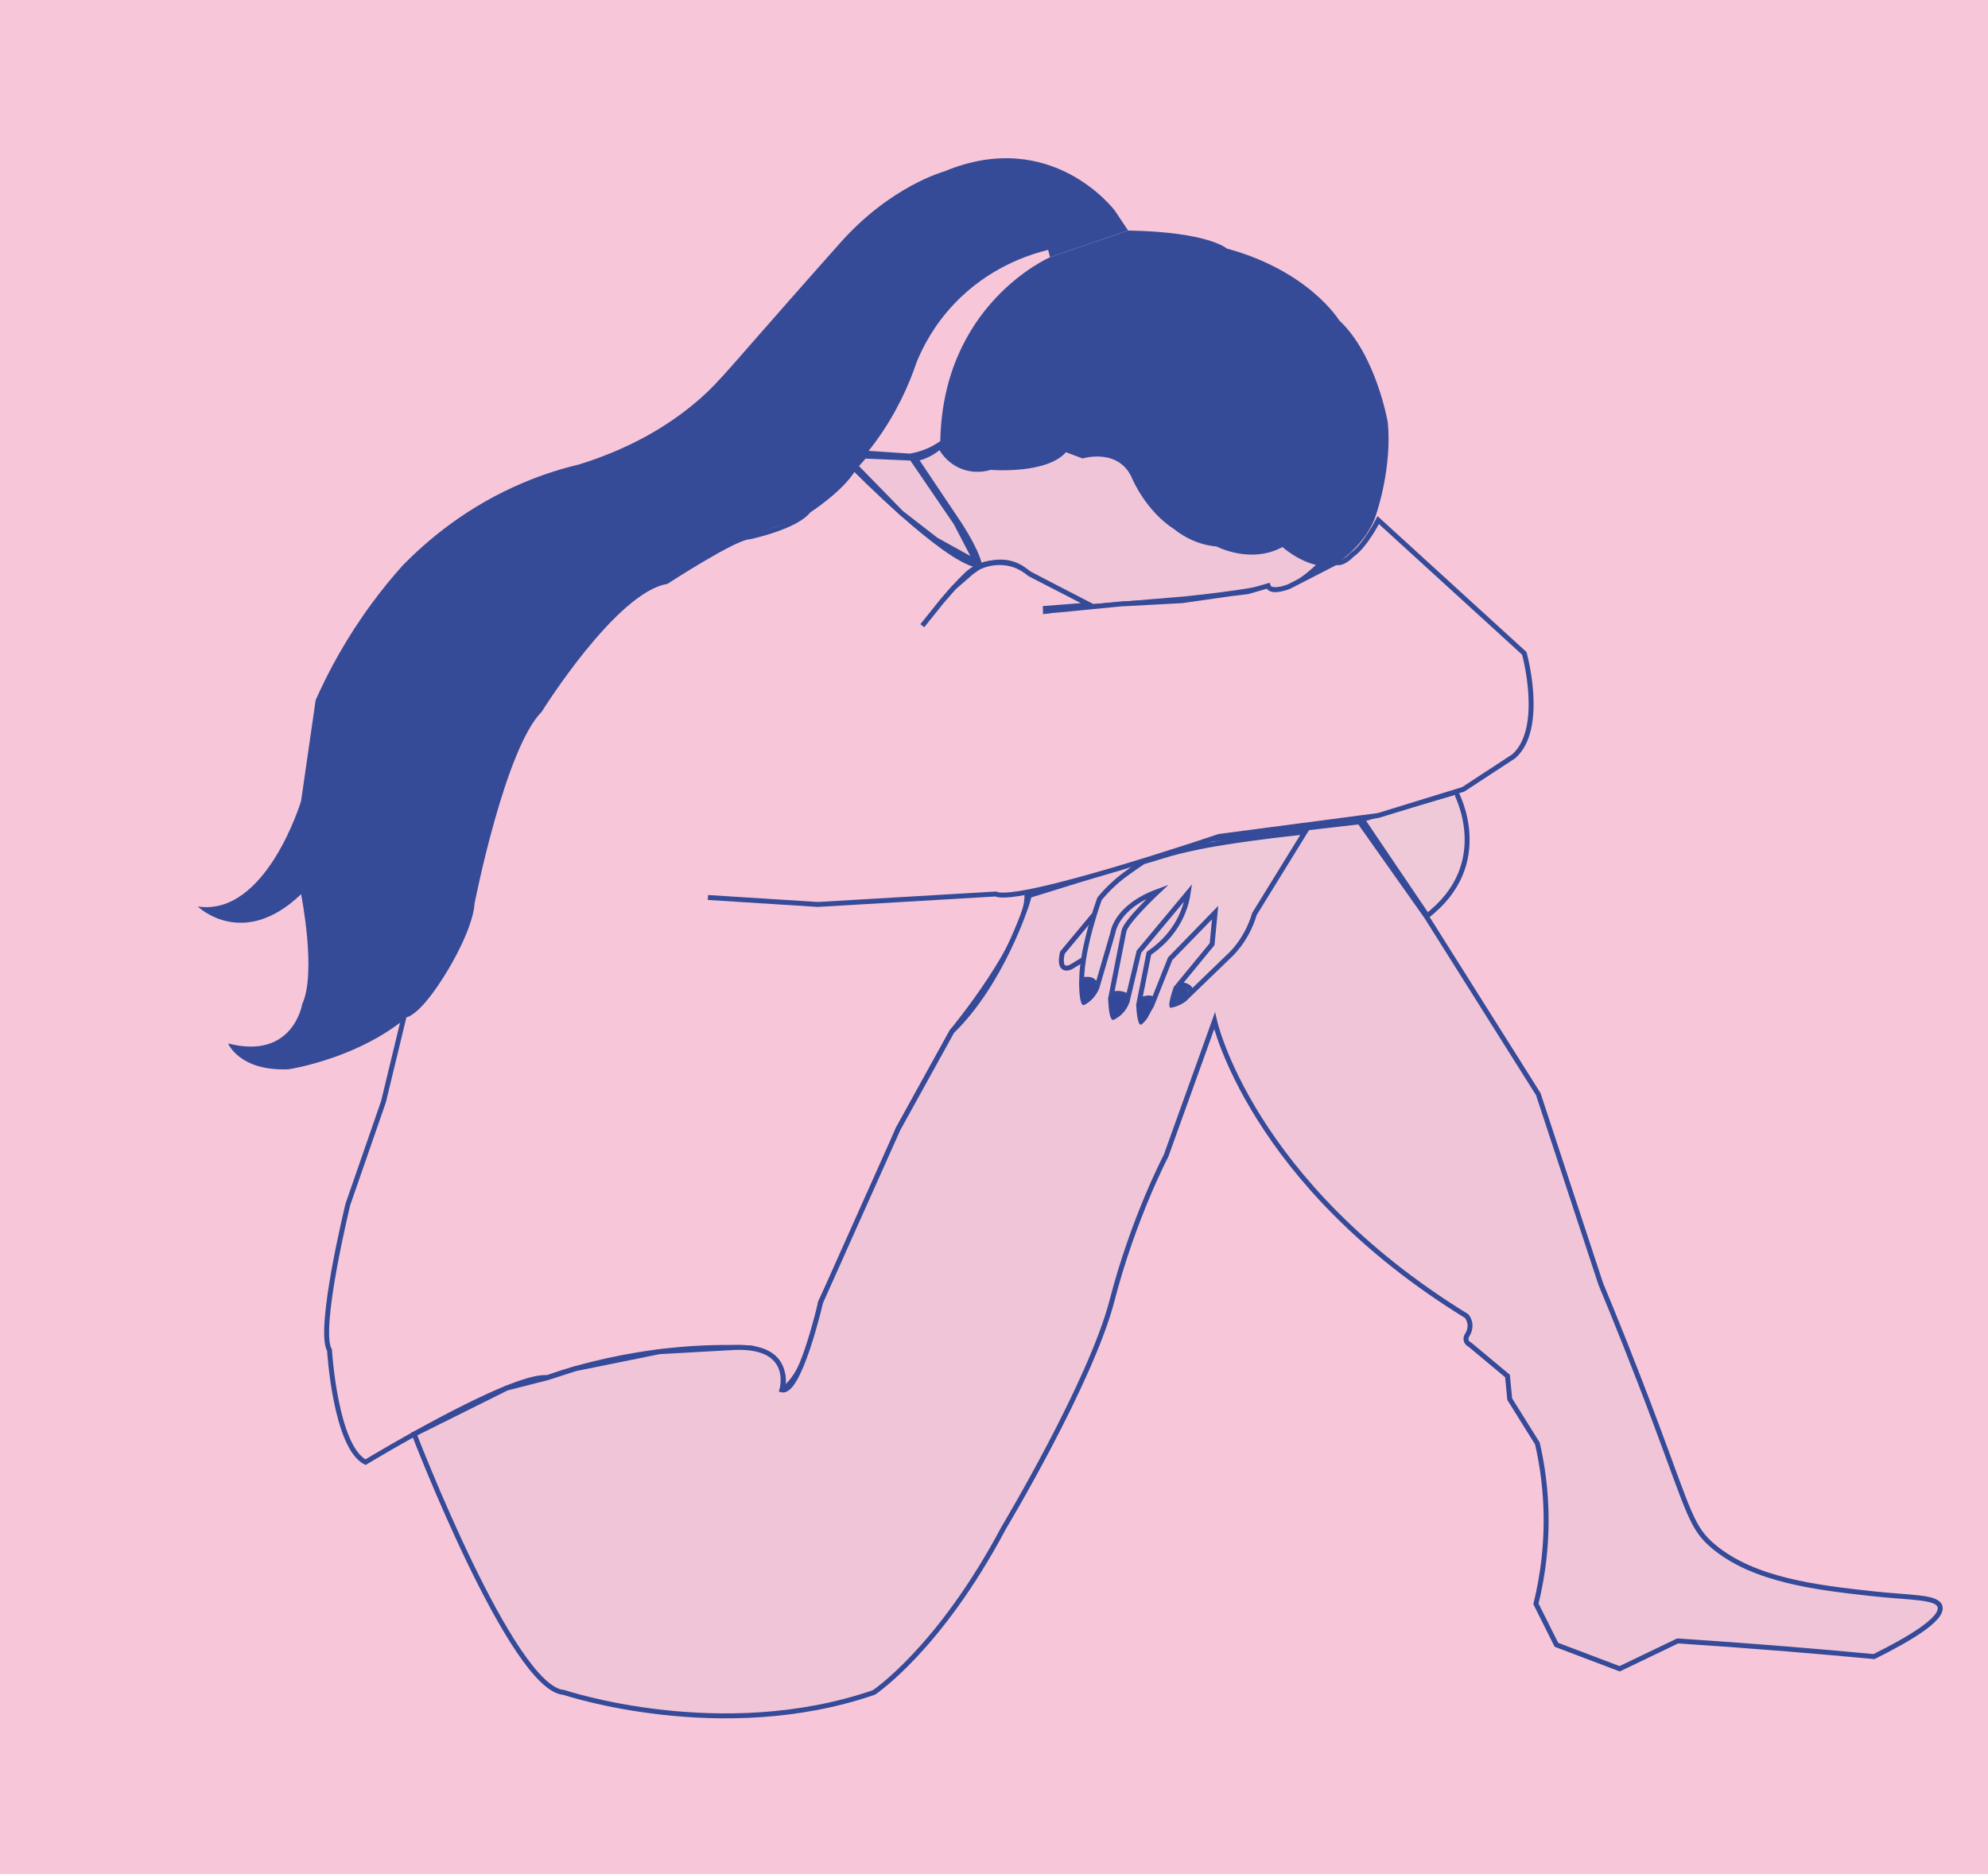 <svg width="402" height="379" viewBox="0 0 402 379" fill="none" xmlns="http://www.w3.org/2000/svg">
<rect width="402" height="379" fill="#F7C7D9"/>
<path d="M228.115 46.613L225.444 42.609C225.444 42.609 212.735 25.586 190.944 34.667C190.944 34.667 180.052 37.617 169.833 49.194C168.736 50.423 167.113 52.253 165.15 54.47C147.412 74.51 145.65 77.011 141.688 80.513C136.769 84.856 129.063 90.206 117.171 93.907C113.706 94.731 109.89 95.906 105.879 97.596C94.533 102.364 86.494 109.161 81.369 114.419C79.304 116.727 77.202 119.283 75.124 122.112C70.065 128.994 66.443 135.7 63.832 141.576L60.882 162.004C60.882 162.004 53.842 185.381 40 183.339C40 183.339 49.081 192.19 60.882 180.844C60.882 180.844 64.062 196.733 61.106 203.088C61.106 203.088 59.288 214.435 46.125 211.03C46.125 211.03 48.396 216.706 58.38 216.252C58.38 216.252 79.716 213.071 88.796 198.321C88.796 198.321 94.903 188.834 97.108 175.307C98.004 171.539 99.137 167.528 100.567 163.33C103.305 155.304 106.54 148.373 109.72 142.57C114.088 136.197 121.436 127.116 132.819 118.98C141.815 112.553 150.423 108.791 156.887 106.55C156.887 106.55 163.969 104.817 170.887 96.481C172.868 94.531 174.97 92.18 177.023 89.382C181.343 83.487 183.857 77.72 185.353 73.243C186.625 70.142 188.897 65.732 192.95 61.455C199.983 54.034 208.185 51.459 211.947 50.538L212.323 52.023L228.103 46.613H228.115Z" fill="#364B98"/>
<path d="M212.341 52.023C212.341 52.023 190.127 61.582 190.127 90.248C190.127 90.248 192.659 94.943 196.615 94.997C196.615 94.997 210.027 95.052 213.874 92.362L215.412 90.823L219.096 92.417C219.096 92.417 226.759 90.145 230.169 97.33C230.266 97.536 230.357 97.748 230.448 97.966C233.695 105.92 242.334 109.252 242.334 109.252L251.481 111.814C251.481 111.814 257.121 112.068 259.605 110.191C259.605 110.191 265.675 115.406 270.036 114.122C270.036 114.122 276.621 110.106 278.414 103.606C278.414 103.606 281.492 94.543 280.638 85.48C280.638 85.48 278.329 71.802 270.806 64.793C270.806 64.793 264.736 54.791 248.064 50.26C248.064 50.26 244.436 46.916 228.122 46.619" fill="#364B98"/>
<path d="M190.509 89.557C189.83 90.047 188.97 90.58 187.934 91.053C186.432 91.737 185.05 92.077 183.99 92.24C180.531 92.01 177.072 91.774 173.613 91.544" stroke="#364B98" stroke-miterlimit="10"/>
<path d="M209.869 124.136L220.707 123.319L239.51 121.895L255.715 119.787C261.513 121.101 268.625 113.505 268.625 113.505" fill="#F0C9D8"/>
<path d="M209.869 124.136L220.707 123.319L239.51 121.895L255.715 119.787C261.513 121.101 268.625 113.505 268.625 113.505" stroke="#364B98" stroke-miterlimit="10"/>
<path d="M207.67 180.692C208.022 189.863 192.489 208.594 192.489 208.594L181.573 228.367L174.158 246.286L165.919 263.382C163.036 279.241 158.093 281.095 158.093 281.095C160.152 275.122 152.119 272.65 152.119 272.65C129.257 271.414 110.714 278.623 110.714 278.623C103.505 277.799 73.912 295.719 73.912 295.719C67.8 292.629 66.631 273.062 66.631 273.062C64.159 268.943 70.338 243.609 70.338 243.609L77.547 222.806L81.769 205.329C81.769 205.329 84.398 205.577 90.293 195.679C90.293 195.679 95.169 187.67 95.472 182.636C95.472 182.636 101.627 151.202 109.127 143.672C109.127 143.672 124.229 119.392 134.764 117.623C134.764 117.623 148.679 108.566 151.52 108.585C151.52 108.585 160.91 106.622 163.527 103.254C163.527 103.254 170.36 98.825 172.674 94.651C172.674 94.651 190.708 113.007 197.632 114.321C197.632 114.321 197.687 114.491 197.778 114.788" fill="#F7C7D9"/>
<path d="M207.67 180.692C208.022 189.863 192.489 208.594 192.489 208.594L181.573 228.367L174.158 246.286L165.919 263.382C163.036 279.241 158.093 281.095 158.093 281.095C160.152 275.122 152.119 272.65 152.119 272.65C129.257 271.414 110.714 278.623 110.714 278.623C103.505 277.799 73.912 295.719 73.912 295.719C67.8 292.629 66.631 273.062 66.631 273.062C64.159 268.943 70.338 243.609 70.338 243.609L77.547 222.806L81.769 205.329C81.769 205.329 84.398 205.577 90.293 195.679C90.293 195.679 95.169 187.67 95.472 182.636C95.472 182.636 101.627 151.202 109.127 143.672C109.127 143.672 124.229 119.392 134.764 117.623C134.764 117.623 148.679 108.566 151.52 108.585C151.52 108.585 160.91 106.622 163.527 103.254C163.527 103.254 170.36 98.825 172.674 94.651C172.674 94.651 190.708 113.007 197.632 114.321C197.632 114.321 197.687 114.491 197.778 114.788" stroke="#364B98" stroke-miterlimit="10"/>
<path d="M83.751 290.049C83.751 290.049 103.578 341.65 114.028 342.286C114.028 342.286 145.801 352.948 176.721 342.286C176.721 342.286 189.939 333.545 202.951 309.023C202.951 309.023 220.592 279.593 224.887 262.965C229.182 246.336 235.791 233.753 235.791 233.753L245.599 206.457C245.599 206.457 252.85 239.296 296.564 266.163C296.564 266.163 298.127 267.871 296.564 270.216C296.564 270.216 296.001 271.324 297.261 271.973L304.833 278.285L305.287 282.968L310.885 291.945C311.63 295.199 312.248 298.948 312.508 303.128C313.047 311.688 311.915 318.982 310.588 324.373C311.969 327.13 313.344 329.892 314.725 332.648C318.99 334.266 323.255 335.883 327.52 337.501C331.433 335.623 335.34 333.745 339.254 331.867C346.523 332.346 353.884 332.885 361.335 333.49C367.272 333.975 373.142 334.49 378.951 335.035C385.59 331.734 392.987 327.493 392.297 324.925C391.745 322.871 386.366 323.18 378.369 322.289C367.599 321.09 354.659 319.648 346.438 312.712C342.071 309.023 341.586 305.939 334.862 287.965C330.312 275.807 326.338 266.018 323.685 259.627C319.475 246.845 315.271 234.062 311.06 221.28L288.434 185.351C283.927 178.972 279.414 172.587 274.907 166.208L266.468 167.183L245.011 169.728L216.055 178.645L208.143 181.098L207.695 182.667C207.695 182.667 202.667 198.739 192.508 208.595L181.591 228.368L165.938 263.383C165.938 263.383 161.667 281.926 158.111 281.096C158.111 281.096 160.801 271.985 148.43 272.524L133.316 273.372L116.348 276.813L110.738 278.624L102.463 280.738L83.769 290.043L83.751 290.049Z" fill="#F0C5D8" stroke="#354A98" stroke-miterlimit="10"/>
<path d="M294.383 160.205C294.383 160.205 302.41 174.726 288.422 185.351Z" fill="#F0C9D8"/>
<path d="M294.383 160.205C294.383 160.205 302.41 174.726 288.422 185.351" stroke="#354A98" stroke-miterlimit="10"/>
<path d="M221.216 185.012L214.843 192.657C214.843 192.657 213.728 196.679 216.454 195.625L219.429 193.832L219.98 192.778" fill="#F0C9D8"/>
<path d="M221.216 185.012L214.843 192.657C214.843 192.657 213.728 196.679 216.454 195.625L219.429 193.832L219.98 192.778" stroke="#374595" stroke-miterlimit="10"/>
<path d="M231.108 174.337C231.108 174.337 228.51 176.088 226.989 177.251C225.759 178.196 224.105 179.644 222.343 181.776C222.343 181.776 218.811 191.359 218.72 198.175C218.72 198.175 220.574 197.799 221.01 198.411C221.01 198.411 221.919 198.98 221.791 199.774L225.032 188.67C225.032 188.67 225.572 183.448 234.131 180.286C234.131 180.286 227.771 186.253 227.286 188.276L224.742 201.137C225.008 201.034 225.384 200.931 225.832 200.907C226.662 200.864 227.31 201.113 227.643 201.27C227.801 201.416 227.958 201.561 228.116 201.706L230.309 192.492C233.635 188.506 236.954 184.52 240.28 180.534C240.11 181.685 239.801 183 239.244 184.393C237.439 188.936 234.119 191.59 232.326 192.801C231.696 195.963 231.066 199.12 230.436 202.282C230.436 202.282 232.72 201.27 233.289 202.282L236.627 193.898L245.714 184.569L245.102 190.954L238.432 199.071C238.432 199.071 241.152 199.156 240.759 200.87L248.525 193.365C248.525 193.365 252.038 190.378 253.662 184.853L263.888 168.261C253.765 169.333 245.974 170.539 242.037 171.368C238.947 172.023 236.791 172.616 236.791 172.616C234.895 173.186 233.005 173.761 231.108 174.331V174.337Z" fill="#F0C9D8" stroke="#354A98" stroke-miterlimit="10"/>
<path d="M218.199 198.811C218.363 198.684 219.114 198.127 220.137 198.254C221.616 198.436 222.252 199.853 222.276 199.92C221.931 200.695 221.531 201.271 221.228 201.646C221.07 201.84 220.44 202.61 219.398 203.167C219.199 203.276 219.132 203.294 219.065 203.282C218.417 203.179 218.241 200.895 218.199 198.818V198.811Z" fill="#344899"/>
<path d="M224.069 201.876C224.196 201.785 225.505 200.846 226.995 201.374C227.819 201.664 228.279 202.258 228.461 202.512C228.261 203.118 227.819 204.19 226.813 205.142C226.304 205.626 225.789 205.953 225.371 206.165C225.25 206.256 225.141 206.293 225.038 206.28C224.511 206.202 224.184 204.73 224.075 201.876H224.069Z" fill="#344899"/>
<path d="M229.739 203.155C230.654 202.107 231.932 201.853 232.683 202.343C233.156 202.652 233.319 203.191 233.374 203.47C232.877 204.3 232.52 204.954 232.284 205.409C232.284 205.409 231.944 206.238 230.927 207.123C230.799 207.232 230.721 207.238 230.654 207.232C230.085 207.171 229.848 205.045 229.739 203.155Z" fill="#344899"/>
<path d="M237.366 199.562C238.305 198.956 239.529 199.211 240.086 200.041C240.565 200.749 240.486 201.761 239.856 202.458C239.511 202.724 239.044 203.027 238.456 203.294C237.881 203.554 237.36 203.706 236.936 203.791C236.815 203.827 236.718 203.827 236.639 203.791C236.227 203.56 236.469 202.155 237.36 199.568L237.366 199.562Z" fill="#364B98"/>
<path d="M190.127 90.278C190.436 90.896 191.623 93.053 194.289 94.222C197.106 95.458 199.644 94.725 200.268 94.525C200.268 94.525 211.729 95.5 215.406 90.872L218.944 92.199C218.944 92.199 226.595 89.927 229.43 96.651C229.43 96.651 232.12 103.097 237.857 106.708C237.857 106.708 241.255 109.682 246.144 110.033C246.144 110.033 253.014 113.716 259.387 110.033C259.387 110.033 262.997 113.359 267.104 113.929C267.104 113.929 260.307 121.301 255.915 118.817C255.915 118.817 251.33 119.944 239.25 121.149L220.707 122.706L207.616 115.764C207.616 115.764 204.454 112.002 198.099 114.565C198.099 114.565 198.196 112.596 194.058 106.09L185.147 92.793C185.517 92.72 185.898 92.617 186.304 92.49C187.994 91.938 189.26 91.036 190.121 90.272L190.127 90.278Z" fill="#F0C5D8" stroke="#364B98" stroke-miterlimit="10"/>
<path d="M220.713 123.318L207.24 116.363C206.865 115.994 204.199 113.468 200.334 113.892C197.693 114.182 195.978 115.685 195.415 116.23C192.301 119.229 187.655 124.463 184.184 132.174C181.161 138.899 180.173 144.975 179.834 149.039" stroke="#364B98" stroke-miterlimit="10"/>
<path d="M294.383 160.205L275.446 165.724L288.61 185.206" fill="#F0C9D8"/>
<path d="M294.383 160.205L275.446 165.724L288.61 185.206" stroke="#354A98" stroke-miterlimit="10"/>
<path d="M143.154 181.51C150.563 181.982 157.971 182.449 165.374 182.921L201.352 180.807C205.938 182.921 246.501 169.164 246.501 169.164L278.699 164.929L295.885 159.641L306.117 152.941C312.466 147.295 308.231 132.132 308.231 132.132L278.699 105.187C278.699 105.187 276.088 110.36 273.417 112.189C273.417 112.189 271.66 114.158 270.139 113.765C266.989 115.382 263.833 117.005 260.683 118.623C260.683 118.623 258.575 119.483 257.303 119.204C256.879 119.114 256.545 118.896 256.418 118.471L252.335 119.659L248.731 120.095L239.044 121.482L226.619 122.149L214.413 123.342L212.771 123.469L211.402 123.651L211.384 123.039C214.37 122.803 217.357 122.567 220.35 122.336C216.297 120.246 212.244 118.162 208.197 116.073C203.121 111.79 197.79 114.794 197.79 114.794L196.481 115.703L192.907 118.823L190.49 121.579L186.498 126.553" fill="#F7C7D9"/>
<path d="M143.154 181.51C150.563 181.982 157.971 182.449 165.374 182.921L201.352 180.807C205.938 182.921 246.501 169.164 246.501 169.164L278.699 164.929L295.885 159.641L306.117 152.941C312.466 147.295 308.231 132.132 308.231 132.132L278.699 105.187C278.699 105.187 276.088 110.36 273.417 112.189C273.417 112.189 271.66 114.158 270.139 113.765C266.989 115.382 263.833 117.005 260.683 118.623C260.683 118.623 258.575 119.483 257.303 119.204C256.879 119.114 256.545 118.896 256.418 118.471L252.335 119.659L248.731 120.095L239.044 121.482L226.619 122.149L214.413 123.342L212.771 123.469L211.402 123.651L211.384 123.039C214.37 122.803 217.357 122.567 220.35 122.336C216.297 120.246 212.244 118.162 208.197 116.073C203.121 111.79 197.79 114.794 197.79 114.794L196.481 115.703L192.907 118.823L190.49 121.579L186.498 126.553" stroke="#364B98" stroke-miterlimit="10"/>
<path d="M173.025 94.282L174.8 92.247L184.36 92.659L193.295 105.75L197.433 113.692L189.267 109.167L182.252 103.727L173.025 94.282Z" fill="#F0C5D8" stroke="#364B98" stroke-miterlimit="10"/>
</svg>
